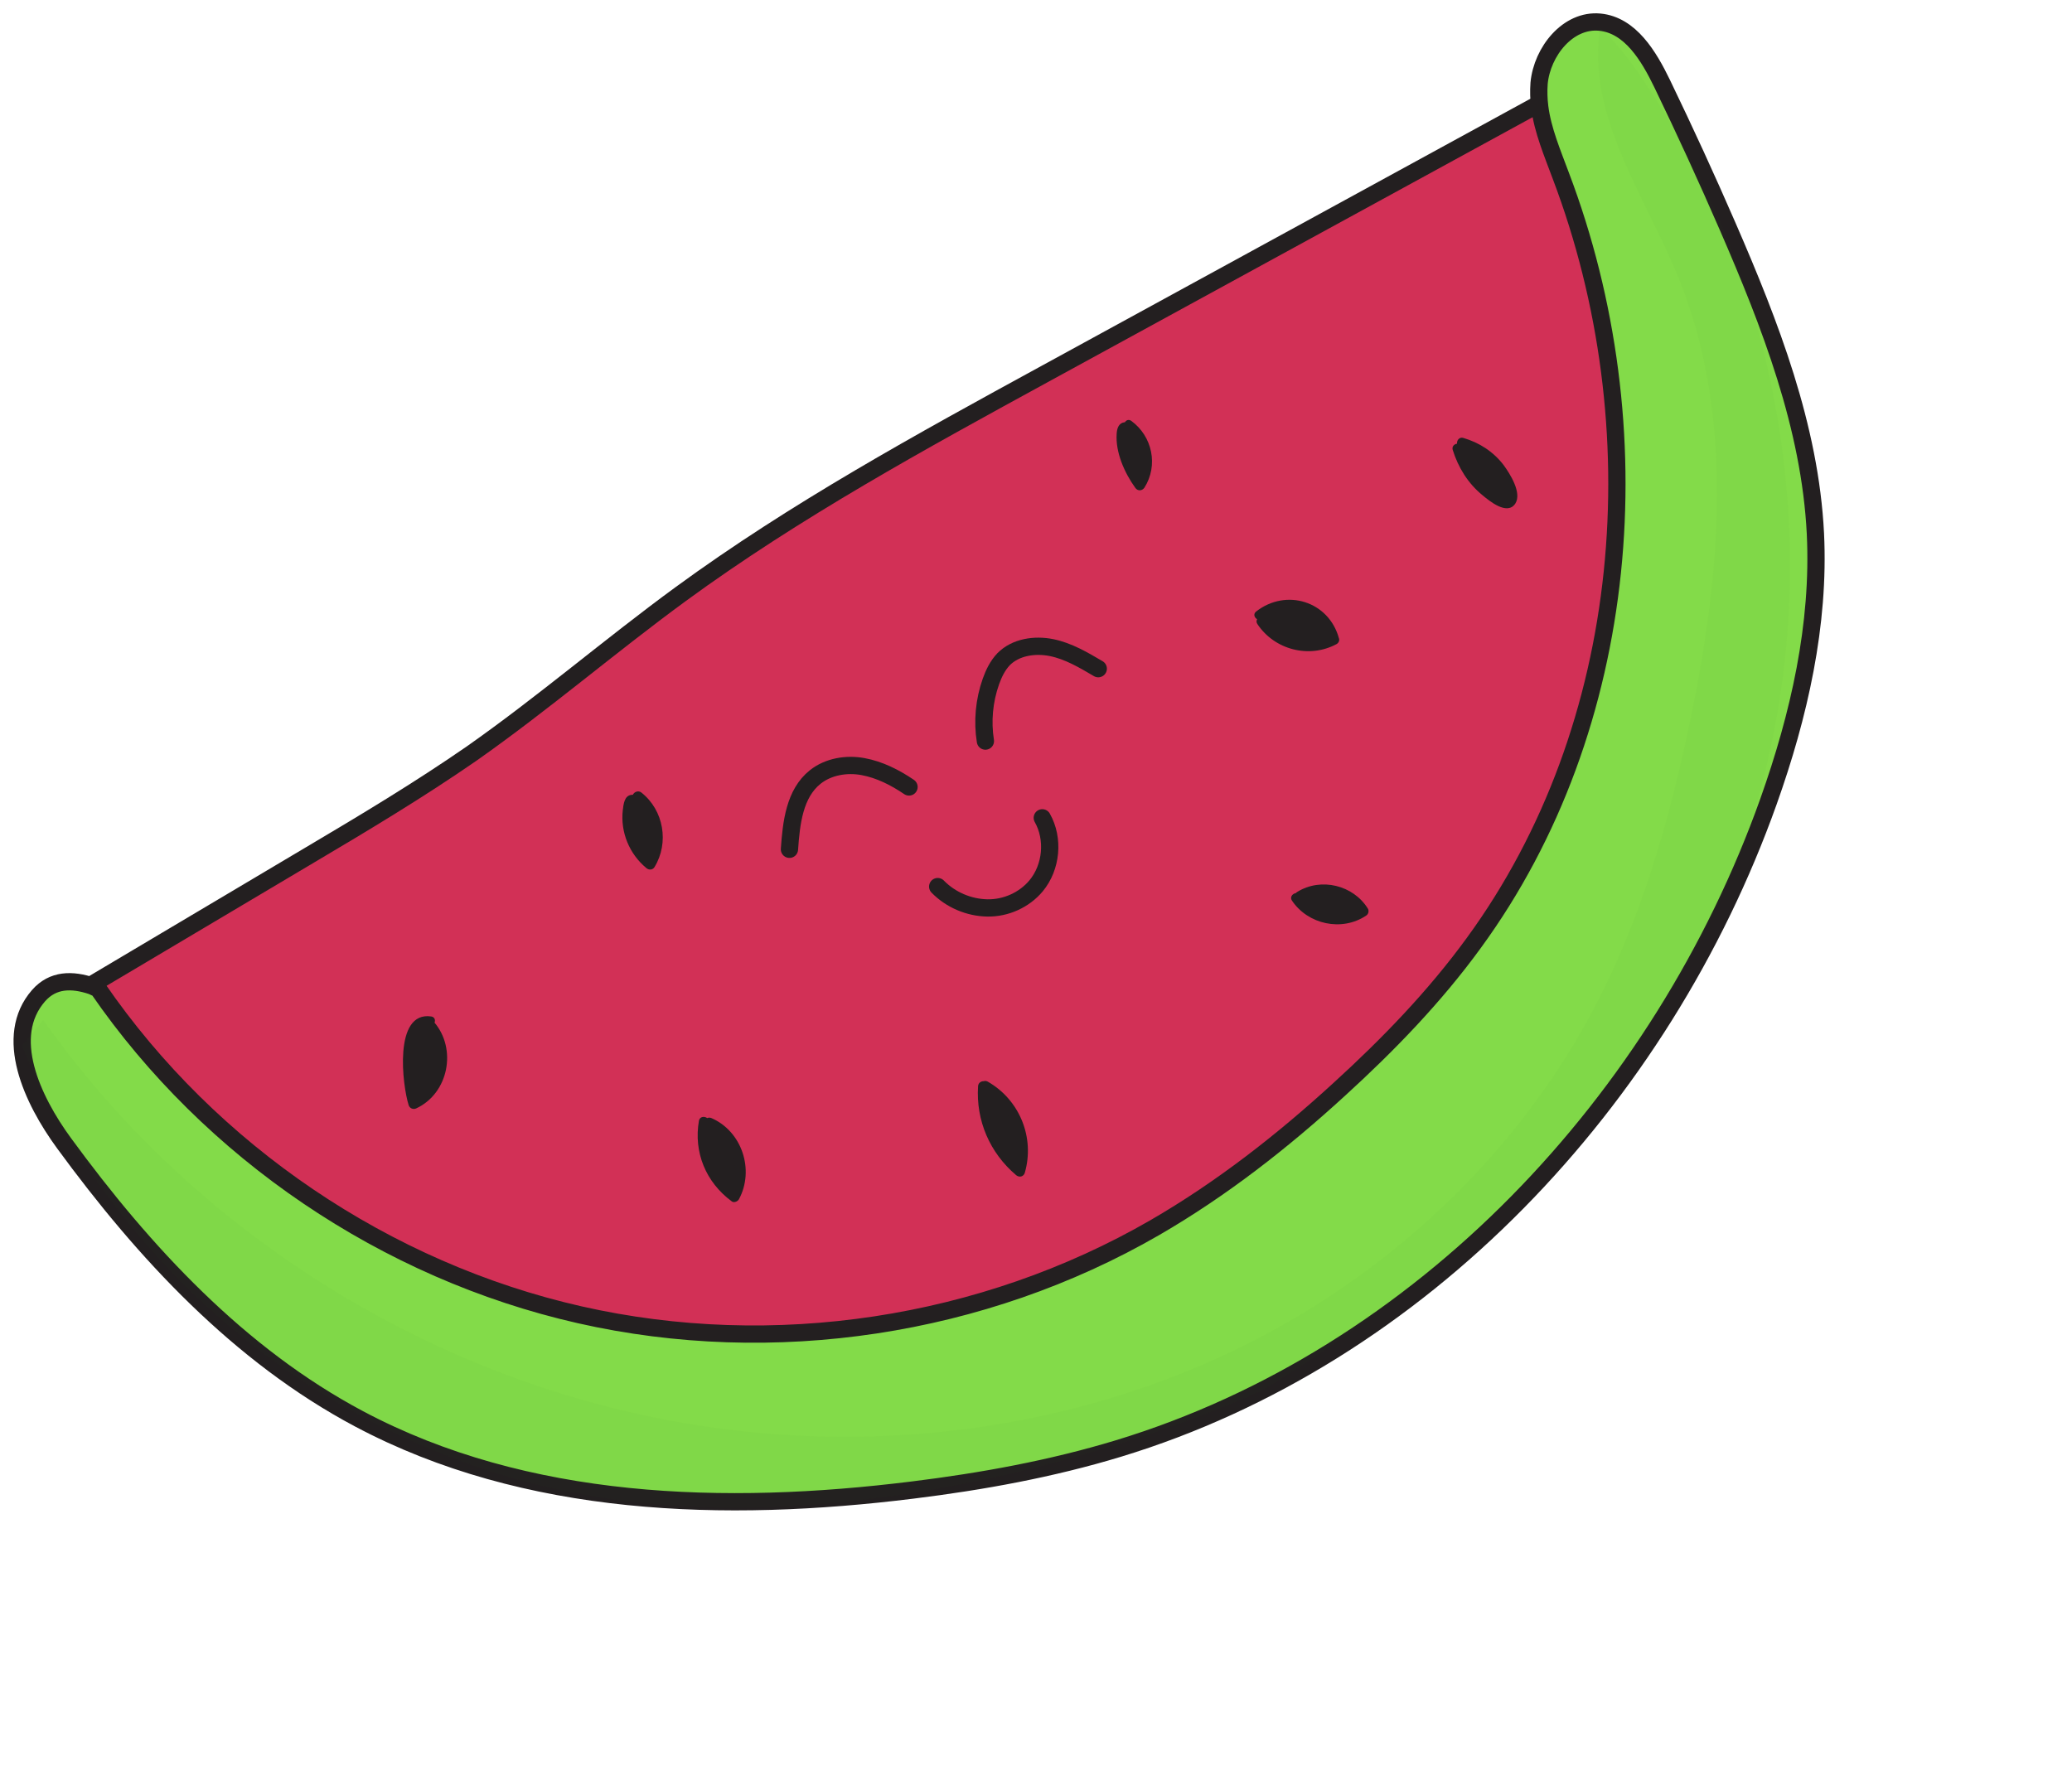 <svg width="600" height="514" viewBox="0 0 600 514" fill="none" xmlns="http://www.w3.org/2000/svg">
<path d="M463.253 6.413C472.093 7.266 477.43 16.192 481.32 24.228C487.909 37.867 494.238 51.659 500.259 65.515C512.617 93.969 524.156 123.596 525.698 154.554C526.983 180.912 520.961 207.257 512.109 232.131C481.27 318.64 411.704 392.816 323.869 419.52C304.492 425.411 284.384 429.063 264.29 431.55C209.967 438.303 152.358 436.668 103.919 410.9C69.273 392.472 41.732 362.82 18.537 331.09C9.279 318.433 0.821 300.21 11.157 288.371C15.326 283.615 20.883 283.608 26.659 285.559C27.256 285.789 27.803 285.932 28.401 286.162C60.959 333.5 111.806 367.939 167.902 380.654C223.998 393.369 284.661 384.182 334.444 355.408C353.743 344.234 371.39 330.435 387.834 315.371C402.042 302.426 415.471 288.546 426.775 273.013C472.665 210.253 479.548 123.392 452.006 50.76C449.608 44.285 446.749 37.615 445.899 30.814C445.615 28.547 445.555 26.265 445.718 23.969C446.47 14.956 453.966 5.589 463.253 6.413Z" fill="#83DB49"/>
<path d="M444.199 30.881L445.776 31.001C446.627 37.802 449.348 44.436 451.883 50.947C479.426 123.579 472.542 210.44 426.652 273.2C415.348 288.733 401.868 302.526 387.711 315.558C371.217 330.536 353.62 344.421 334.321 355.595C284.487 384.283 223.825 393.47 167.779 380.841C111.683 368.126 60.886 333.773 28.278 286.349C27.681 286.119 27.083 285.89 26.536 285.746L26.765 285.148C47.725 272.656 68.736 260.249 89.696 247.756C105.528 238.379 121.309 228.916 136.484 218.417C157.262 203.829 176.518 187.236 197.044 172.217C230.312 147.89 266.567 128.072 302.649 108.355C349.844 82.485 397.04 56.614 444.199 30.881Z" fill="#D23056"/>
<path d="M28.366 286.299C60.923 333.637 111.77 368.076 167.867 380.791C223.963 393.507 284.625 384.319 334.408 355.545C353.707 344.371 371.355 330.573 387.799 315.508C402.006 302.563 415.436 288.683 426.739 273.15C472.63 210.39 479.513 123.529 451.97 50.897C449.573 44.422 446.714 37.753 445.863 30.951C445.58 28.684 445.52 26.403 445.682 24.106C446.556 14.906 454.053 5.539 463.253 6.413C472.093 7.266 477.431 16.193 481.321 24.228C487.909 37.868 494.239 51.659 500.259 65.515C512.617 93.969 524.156 123.597 525.698 154.554C526.983 180.912 520.962 207.258 512.11 232.131C481.271 318.64 411.705 392.816 323.869 419.521C304.492 425.411 284.385 429.064 264.291 431.55C209.967 438.303 152.358 436.668 103.919 410.9C69.273 392.472 41.733 362.821 18.538 331.091C9.28 318.433 0.821 300.211 11.158 288.372C15.327 283.616 20.884 283.609 26.659 285.56C27.17 285.84 27.768 286.069 28.366 286.299Z" stroke="#231F20" stroke-width="5" stroke-miterlimit="10" stroke-linecap="round" stroke-linejoin="round"/>
<path d="M26.802 285.012C47.763 272.519 68.773 260.113 89.733 247.62C105.565 238.243 121.346 228.78 136.522 218.281C157.299 203.693 176.556 187.1 197.081 172.081C230.35 147.753 266.604 127.936 302.686 108.219C349.846 82.485 397.041 56.615 444.201 30.881" stroke="#231F20" stroke-width="5" stroke-miterlimit="10" stroke-linecap="round" stroke-linejoin="round"/>
<path d="M228.606 245.975C229.137 238.366 230.055 229.835 236.059 225.048C239.849 222.02 245.124 221.135 249.934 222.029C254.743 222.923 259.194 225.185 263.229 227.923" stroke="#231F20" stroke-width="5" stroke-miterlimit="10" stroke-linecap="round" stroke-linejoin="round"/>
<path d="M285.347 214.636C284.433 208.915 284.98 202.918 286.945 197.366C287.777 195.026 288.883 192.757 290.601 190.941C294.088 187.395 299.637 186.582 304.497 187.562C309.357 188.542 313.787 191.164 318.029 193.664" stroke="#231F20" stroke-width="5" stroke-miterlimit="10" stroke-linecap="round" stroke-linejoin="round"/>
<g opacity="0.17">
<path opacity="0.17" d="M12.52 295.452C58.278 360.209 132.171 404.337 210.837 414.044C260.181 420.167 311.423 412.899 356.321 391.617C401.219 370.334 439.57 334.692 462.392 290.525C475.591 264.963 483.568 237.01 489.421 208.793C498.352 166.032 502.428 120.319 485.881 79.95C476.127 56.345 459.32 33.159 463.356 7.975C468.227 12.54 472.25 17.832 475.979 23.414C518.027 85.59 529.673 167.29 506.77 238.846C506.77 238.846 480.202 333.052 365.476 402.712C365.476 402.712 242.774 460.124 140.151 425.504C37.528 390.884 6.417 302.845 6.417 302.845L12.52 295.452Z" fill="#346816"/>
</g>
<path d="M124.492 295.754C122.066 294.972 120.147 297.832 119.452 300.209C117.581 306.516 117.762 313.362 119.785 319.593C128.21 316.171 130.923 303.578 124.702 296.905" fill="#231F20"/>
<path d="M124.851 294.386C113.858 292.823 116.533 314.429 118.34 320.091C118.672 321.056 119.68 321.393 120.508 321.025C129.903 316.687 132.414 303.749 125.674 295.99C124.456 294.502 122.357 296.656 123.575 298.145C129.06 304.552 126.475 314.985 118.993 318.435C119.727 318.7 120.512 319.052 121.161 319.368C119.983 315.77 119.475 312.129 119.585 308.357C119.611 306.025 120.212 296.753 124.013 297.309C126 297.537 126.752 294.664 124.851 294.386Z" fill="#231F20"/>
<path d="M203.904 324.954C202.237 332.996 205.876 341.99 212.634 346.61C216.987 339.197 213.216 328.196 205.172 325.14" fill="#231F20"/>
<path d="M202.4 324.56C200.806 333.718 204.38 342.401 211.916 347.956C212.528 348.409 213.578 348.026 213.981 347.328C218.534 338.871 214.885 327.683 206.027 323.828C204.32 323.089 202.783 325.61 204.54 326.436C211.879 329.673 215.208 338.731 211.373 345.841C212.078 345.66 212.784 345.479 213.438 345.212C207.127 340.562 204.073 332.965 205.359 325.261C205.688 323.447 202.815 322.695 202.4 324.56Z" fill="#231F20"/>
<path d="M284.749 314.62C283.926 323.907 288.055 333.54 295.382 339.333C298.366 330.173 293.961 319.079 285.419 314.576" fill="#231F20"/>
<path d="M283.223 314.585C282.58 324.577 286.644 333.901 294.239 340.349C295.14 341.096 296.377 340.835 296.75 339.691C299.711 329.501 295.27 318.544 286.05 313.279C284.329 312.317 282.928 314.874 284.564 315.887C292.624 320.556 296.379 329.945 293.791 338.989C294.583 338.757 295.46 338.476 296.302 338.331C289.234 332.386 285.588 323.976 286.189 314.704C286.366 312.631 283.365 312.649 283.223 314.585Z" fill="#231F20"/>
<path d="M375.414 260.076C379.323 266.363 388.769 268.251 394.803 263.911C391.269 257.869 382.341 255.677 376.414 259.607" fill="#231F20"/>
<path d="M374.12 260.833C378.743 267.745 388.563 269.878 395.562 265.205C396.252 264.801 396.503 263.843 396.099 263.153C391.887 256.349 382.548 254.049 375.657 258.312C374.017 259.271 375.532 261.861 377.172 260.902C382.646 257.584 390.105 259.244 393.509 264.668C393.689 263.984 393.868 263.3 394.047 262.616C388.466 266.344 380.524 264.849 376.71 259.318C375.664 257.729 373.074 259.244 374.12 260.833Z" fill="#231F20"/>
<path d="M365.398 179.972C369.524 186.827 379.41 189.269 386.315 185.23C385.266 180.862 381.878 177.051 377.572 175.631C373.266 174.211 368.264 175.167 364.784 178.13" fill="#231F20"/>
<path d="M364.103 180.729C369.079 188.245 379.152 190.81 387.072 186.525C387.676 186.171 387.942 185.437 387.725 184.868C384.775 174.082 372.382 170.325 363.731 177.124C362.243 178.342 364.398 180.441 365.886 179.223C372.79 173.794 382.526 177.367 384.818 185.642C385.048 185.044 385.328 184.533 385.471 183.986C379.069 187.499 370.688 185.451 366.606 179.265C365.647 177.625 363.057 179.14 364.103 180.729Z" fill="#231F20"/>
<path d="M422.158 129.854C423.987 136.546 428.709 142.241 434.918 145.328C435.566 145.644 436.3 145.91 436.869 145.693C437.869 145.224 437.867 143.835 437.621 142.82C436 135.89 430.199 130.132 423.272 128.391" fill="#231F20"/>
<path d="M420.661 130.266C422.25 135.36 425.063 139.971 429.278 143.414C431.318 145.117 436.484 149.394 438.805 145.835C440.795 142.701 437.153 137.07 435.429 134.718C432.437 130.792 428.367 128.191 423.752 126.836C421.923 126.284 421.084 129.207 422.999 129.709C426.06 130.583 428.753 132.02 431.045 134.155C432.385 135.456 436.386 139.72 435.899 141.858C435.119 145.674 429.612 139.627 428.408 138.362C426.174 135.73 424.63 132.694 423.568 129.492C423.004 127.737 420.183 128.46 420.661 130.266Z" fill="#231F20"/>
<path d="M183.579 232.576C183.961 232.237 183.333 231.562 182.851 231.728C182.369 231.894 182.14 232.492 182.083 232.988C180.572 239.317 183.1 246.412 188.201 250.379C192.282 244.284 190.601 235.073 184.664 230.667" fill="#231F20"/>
<path d="M185.034 232.884C185.255 231.48 184.397 230.012 182.885 230.201C180.791 230.384 180.557 232.954 180.35 234.581C179.609 241.039 182.266 247.363 187.194 251.431C187.908 252.056 189.023 251.983 189.548 251.097C193.793 244.095 192.234 234.696 185.757 229.564C184.244 228.364 182.144 230.519 183.657 231.719C189.097 236.068 190.539 243.681 186.94 249.61C187.696 249.515 188.538 249.37 189.294 249.276C186.829 247.242 185.005 244.718 183.993 241.602C183.495 240.156 183.22 238.695 183.168 237.219C183.123 236.55 183.166 235.83 183.208 235.11C184.013 233.713 183.882 233.094 182.594 233.268C182.428 232.786 182.348 232.254 182.182 231.771C182.146 231.908 182.11 232.045 182.074 232.182C181.796 234.083 184.669 234.835 185.034 232.884Z" fill="#231F20"/>
<path d="M326.567 124.487C326.71 123.94 325.789 123.552 325.407 123.891C324.94 124.28 324.847 124.914 324.841 125.497C324.883 130.917 326.711 136.22 330.042 140.527C333.771 135.218 332.235 126.848 326.753 123.22" fill="#231F20"/>
<path d="M327.978 124.125C327.631 122.938 326.817 122.14 325.529 122.314C323.931 122.553 323.451 124.109 323.366 125.549C322.962 130.998 325.64 136.962 328.748 141.284C329.44 142.27 330.693 142.232 331.39 141.245C335.492 134.791 333.682 126.349 327.609 121.908C326.009 120.759 324.573 123.452 326.122 124.516C330.97 128.051 331.958 134.888 328.782 139.758C329.675 139.7 330.531 139.778 331.424 139.719C329.751 137.454 328.474 135.073 327.629 132.439C327.231 131.166 326.971 129.928 326.71 128.69C326.529 127.985 326.485 127.316 326.441 126.646C326.728 125.552 326.288 124.998 325.158 124.848C325.549 126.705 328.456 125.931 327.978 124.125Z" fill="#231F20"/>
<path d="M271.534 256.777C275.281 260.609 280.539 262.863 285.923 262.957C291.307 263.051 296.617 260.64 300.024 256.562C304.509 251.158 305.269 242.951 301.821 236.858" stroke="#231F20" stroke-width="5" stroke-miterlimit="10" stroke-linecap="round" stroke-linejoin="round"/>
</svg>
